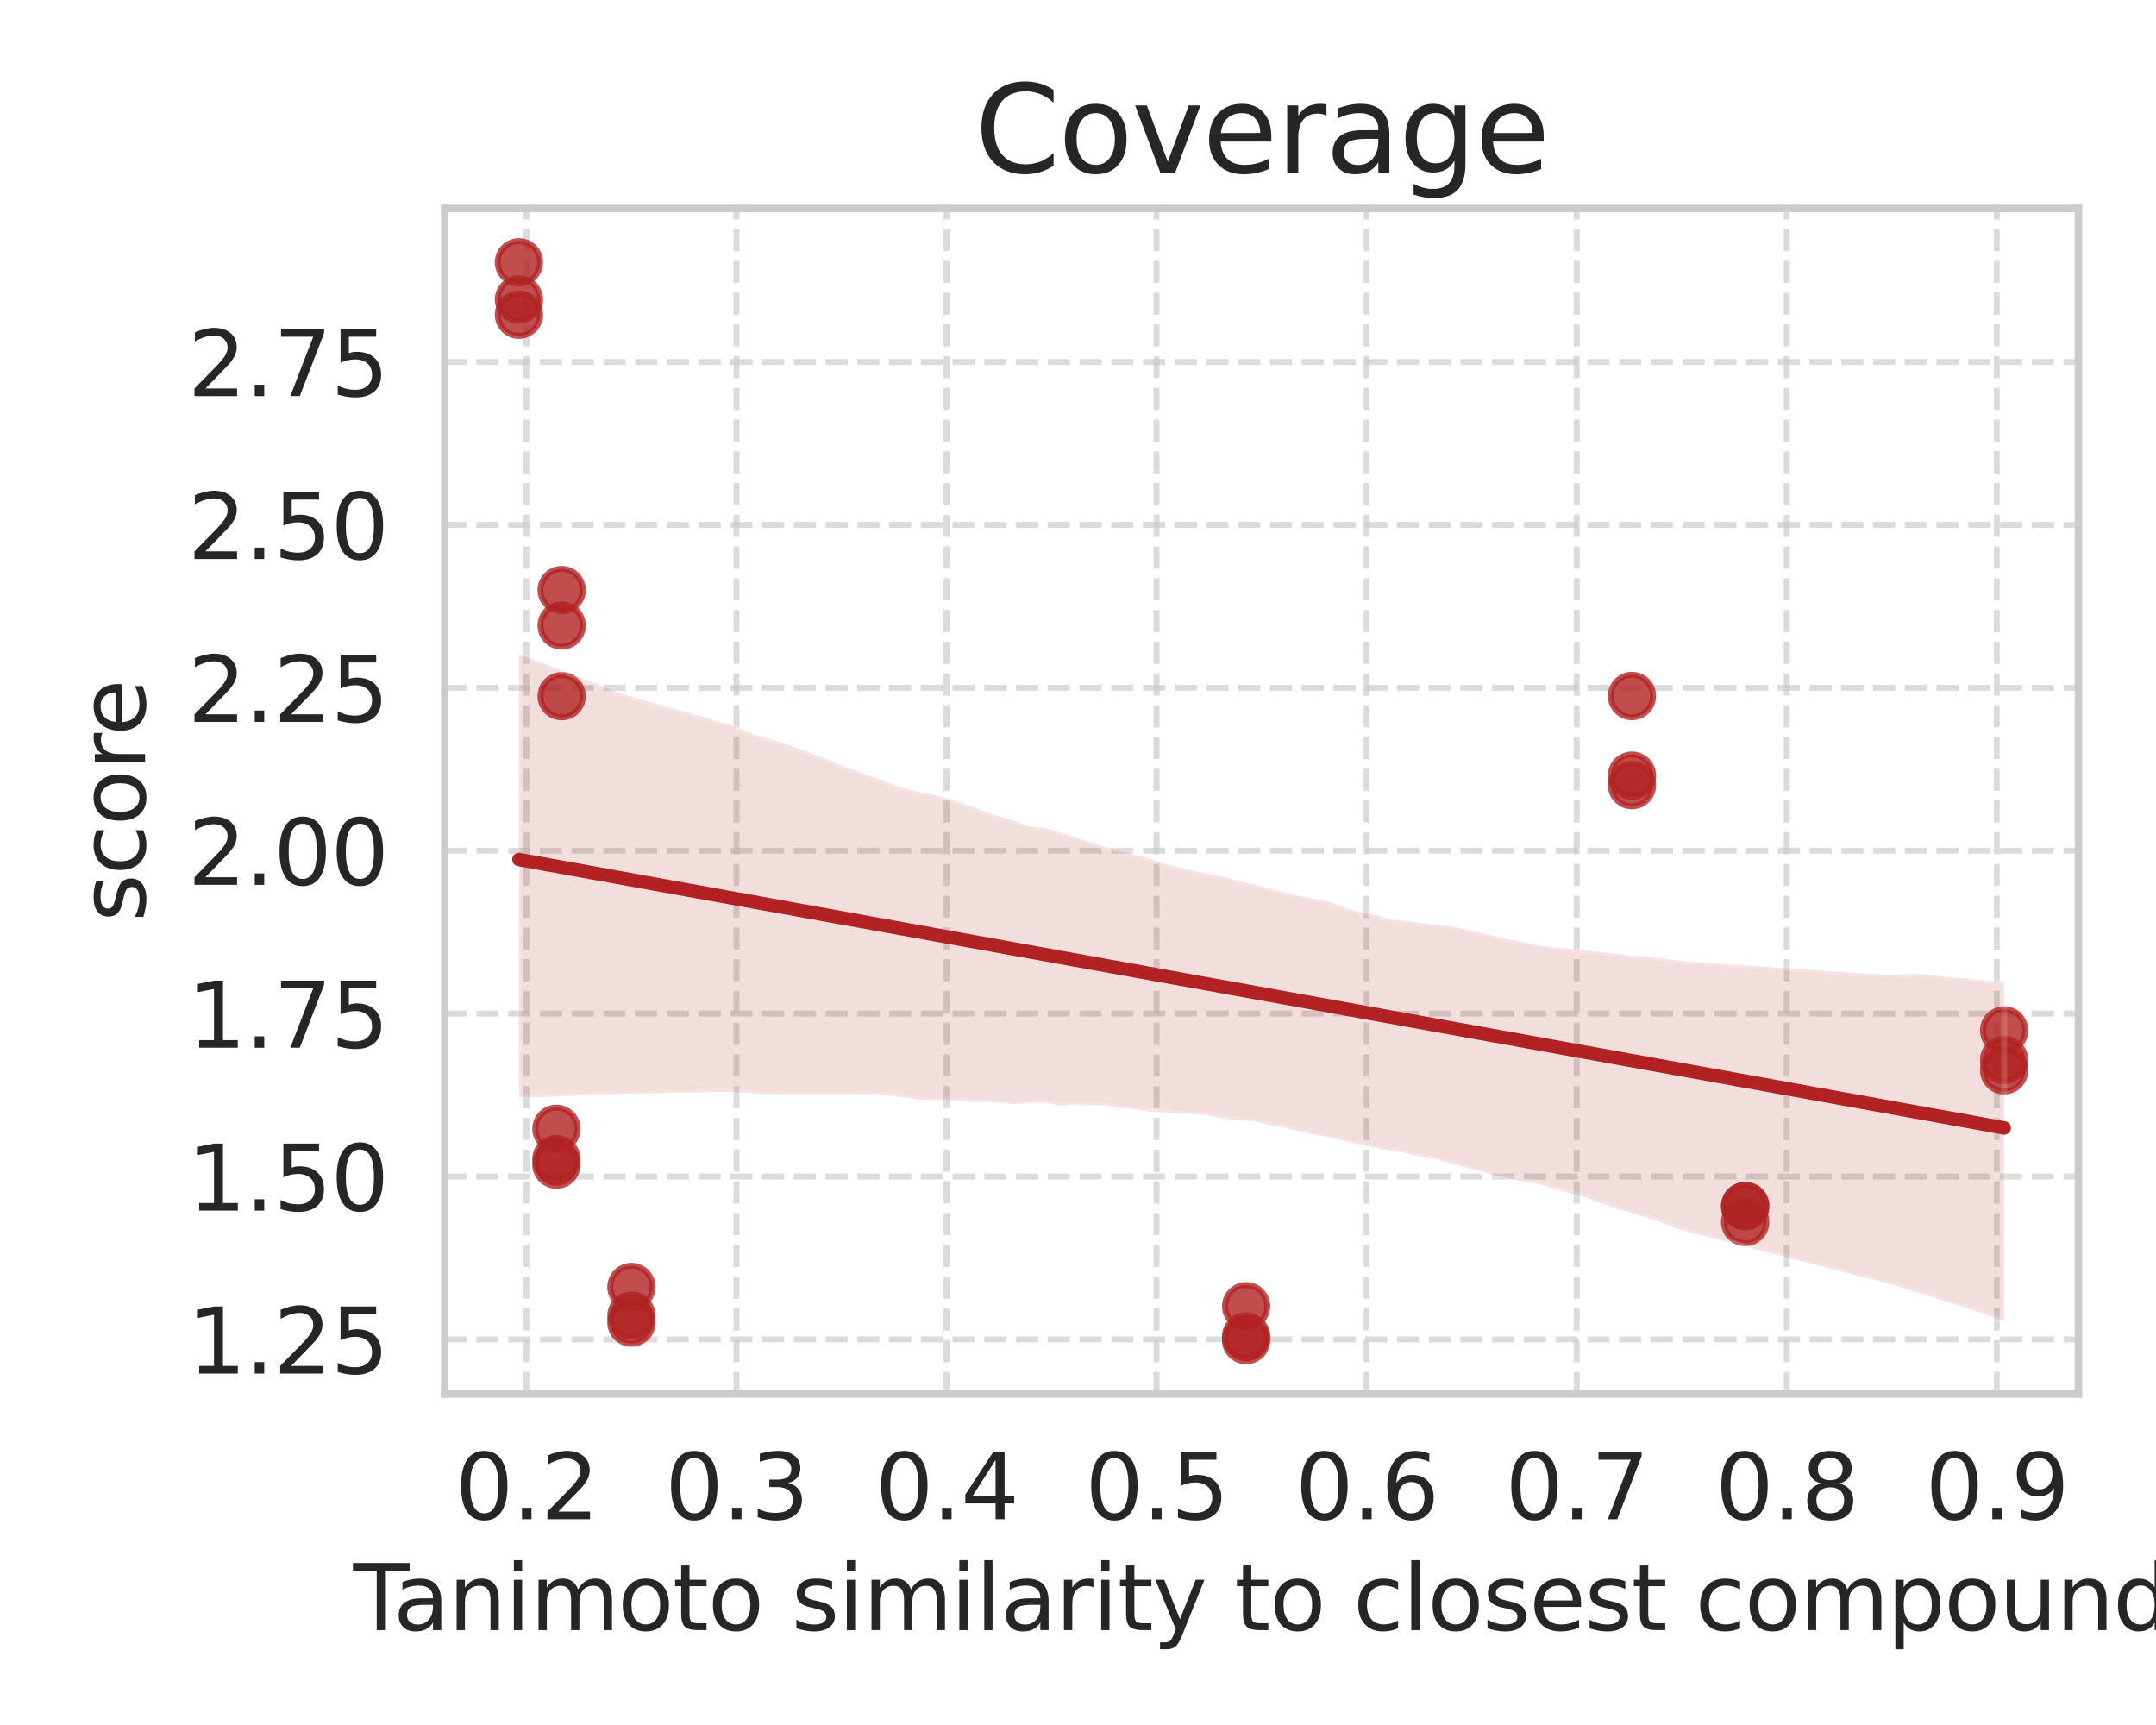 <?xml version="1.0" encoding="utf-8" standalone="no"?>
<!DOCTYPE svg PUBLIC "-//W3C//DTD SVG 1.1//EN"
  "http://www.w3.org/Graphics/SVG/1.1/DTD/svg11.dtd">
<svg xmlns:xlink="http://www.w3.org/1999/xlink" width="360pt" height="288pt" viewBox="0 0 360 288" xmlns="http://www.w3.org/2000/svg" version="1.1">
 <defs>
  <style type="text/css">*{stroke-linejoin: round; stroke-linecap: butt}</style>
 </defs>
 <g id="figure_1">
  <g id="patch_1">
   <path d="M 0 288 
L 360 288 
L 360 0 
L 0 0 
z
" style="fill: #ffffff"/>
  </g>
  <g id="axes_1">
   <g id="patch_2">
    <path d="M 74.25 232.74 
L 347.04 232.74 
L 347.04 34.8 
L 74.25 34.8 
z
" style="fill: #ffffff"/>
   </g>
   <g id="matplotlib.axis_1">
    <g id="xtick_1">
     <g id="line2d_1">
      <path d="M 87.902 232.74 
L 87.902 34.8 
" clip-path="url(#p0512ffdca5)" style="fill: none; stroke-dasharray: 3.7,1.6; stroke-dashoffset: 0; stroke: #cccccc; stroke-opacity: 0.7"/>
     </g>
     <g id="text_1">
      <!-- 0.2 -->
      <g style="fill: #262626" transform="translate(75.975 253.638) scale(0.15 -0.15)">
       <defs>
        <path id="DejaVuSans-30" d="M 2034 4250 
Q 1547 4250 1301 3770 
Q 1056 3291 1056 2328 
Q 1056 1369 1301 889 
Q 1547 409 2034 409 
Q 2525 409 2770 889 
Q 3016 1369 3016 2328 
Q 3016 3291 2770 3770 
Q 2525 4250 2034 4250 
z
M 2034 4750 
Q 2819 4750 3233 4129 
Q 3647 3509 3647 2328 
Q 3647 1150 3233 529 
Q 2819 -91 2034 -91 
Q 1250 -91 836 529 
Q 422 1150 422 2328 
Q 422 3509 836 4129 
Q 1250 4750 2034 4750 
z
" transform="scale(0.016)"/>
        <path id="DejaVuSans-2e" d="M 684 794 
L 1344 794 
L 1344 0 
L 684 0 
L 684 794 
z
" transform="scale(0.016)"/>
        <path id="DejaVuSans-32" d="M 1228 531 
L 3431 531 
L 3431 0 
L 469 0 
L 469 531 
Q 828 903 1448 1529 
Q 2069 2156 2228 2338 
Q 2531 2678 2651 2914 
Q 2772 3150 2772 3378 
Q 2772 3750 2511 3984 
Q 2250 4219 1831 4219 
Q 1534 4219 1204 4116 
Q 875 4013 500 3803 
L 500 4441 
Q 881 4594 1212 4672 
Q 1544 4750 1819 4750 
Q 2544 4750 2975 4387 
Q 3406 4025 3406 3419 
Q 3406 3131 3298 2873 
Q 3191 2616 2906 2266 
Q 2828 2175 2409 1742 
Q 1991 1309 1228 531 
z
" transform="scale(0.016)"/>
       </defs>
       <use xlink:href="#DejaVuSans-30"/>
       <use xlink:href="#DejaVuSans-2e" x="63.623"/>
       <use xlink:href="#DejaVuSans-32" x="95.41"/>
      </g>
     </g>
    </g>
    <g id="xtick_2">
     <g id="line2d_2">
      <path d="M 122.975 232.74 
L 122.975 34.8 
" clip-path="url(#p0512ffdca5)" style="fill: none; stroke-dasharray: 3.7,1.6; stroke-dashoffset: 0; stroke: #cccccc; stroke-opacity: 0.7"/>
     </g>
     <g id="text_2">
      <!-- 0.3 -->
      <g style="fill: #262626" transform="translate(111.047 253.638) scale(0.15 -0.15)">
       <defs>
        <path id="DejaVuSans-33" d="M 2597 2516 
Q 3050 2419 3304 2112 
Q 3559 1806 3559 1356 
Q 3559 666 3084 287 
Q 2609 -91 1734 -91 
Q 1441 -91 1130 -33 
Q 819 25 488 141 
L 488 750 
Q 750 597 1062 519 
Q 1375 441 1716 441 
Q 2309 441 2620 675 
Q 2931 909 2931 1356 
Q 2931 1769 2642 2001 
Q 2353 2234 1838 2234 
L 1294 2234 
L 1294 2753 
L 1863 2753 
Q 2328 2753 2575 2939 
Q 2822 3125 2822 3475 
Q 2822 3834 2567 4026 
Q 2313 4219 1838 4219 
Q 1578 4219 1281 4162 
Q 984 4106 628 3988 
L 628 4550 
Q 988 4650 1302 4700 
Q 1616 4750 1894 4750 
Q 2613 4750 3031 4423 
Q 3450 4097 3450 3541 
Q 3450 3153 3228 2886 
Q 3006 2619 2597 2516 
z
" transform="scale(0.016)"/>
       </defs>
       <use xlink:href="#DejaVuSans-30"/>
       <use xlink:href="#DejaVuSans-2e" x="63.623"/>
       <use xlink:href="#DejaVuSans-33" x="95.41"/>
      </g>
     </g>
    </g>
    <g id="xtick_3">
     <g id="line2d_3">
      <path d="M 158.047 232.74 
L 158.047 34.8 
" clip-path="url(#p0512ffdca5)" style="fill: none; stroke-dasharray: 3.7,1.6; stroke-dashoffset: 0; stroke: #cccccc; stroke-opacity: 0.7"/>
     </g>
     <g id="text_3">
      <!-- 0.4 -->
      <g style="fill: #262626" transform="translate(146.12 253.638) scale(0.15 -0.15)">
       <defs>
        <path id="DejaVuSans-34" d="M 2419 4116 
L 825 1625 
L 2419 1625 
L 2419 4116 
z
M 2253 4666 
L 3047 4666 
L 3047 1625 
L 3713 1625 
L 3713 1100 
L 3047 1100 
L 3047 0 
L 2419 0 
L 2419 1100 
L 313 1100 
L 313 1709 
L 2253 4666 
z
" transform="scale(0.016)"/>
       </defs>
       <use xlink:href="#DejaVuSans-30"/>
       <use xlink:href="#DejaVuSans-2e" x="63.623"/>
       <use xlink:href="#DejaVuSans-34" x="95.41"/>
      </g>
     </g>
    </g>
    <g id="xtick_4">
     <g id="line2d_4">
      <path d="M 193.12 232.74 
L 193.12 34.8 
" clip-path="url(#p0512ffdca5)" style="fill: none; stroke-dasharray: 3.7,1.6; stroke-dashoffset: 0; stroke: #cccccc; stroke-opacity: 0.7"/>
     </g>
     <g id="text_4">
      <!-- 0.5 -->
      <g style="fill: #262626" transform="translate(181.192 253.638) scale(0.15 -0.15)">
       <defs>
        <path id="DejaVuSans-35" d="M 691 4666 
L 3169 4666 
L 3169 4134 
L 1269 4134 
L 1269 2991 
Q 1406 3038 1543 3061 
Q 1681 3084 1819 3084 
Q 2600 3084 3056 2656 
Q 3513 2228 3513 1497 
Q 3513 744 3044 326 
Q 2575 -91 1722 -91 
Q 1428 -91 1123 -41 
Q 819 9 494 109 
L 494 744 
Q 775 591 1075 516 
Q 1375 441 1709 441 
Q 2250 441 2565 725 
Q 2881 1009 2881 1497 
Q 2881 1984 2565 2268 
Q 2250 2553 1709 2553 
Q 1456 2553 1204 2497 
Q 953 2441 691 2322 
L 691 4666 
z
" transform="scale(0.016)"/>
       </defs>
       <use xlink:href="#DejaVuSans-30"/>
       <use xlink:href="#DejaVuSans-2e" x="63.623"/>
       <use xlink:href="#DejaVuSans-35" x="95.41"/>
      </g>
     </g>
    </g>
    <g id="xtick_5">
     <g id="line2d_5">
      <path d="M 228.192 232.74 
L 228.192 34.8 
" clip-path="url(#p0512ffdca5)" style="fill: none; stroke-dasharray: 3.7,1.6; stroke-dashoffset: 0; stroke: #cccccc; stroke-opacity: 0.7"/>
     </g>
     <g id="text_5">
      <!-- 0.6 -->
      <g style="fill: #262626" transform="translate(216.265 253.638) scale(0.15 -0.15)">
       <defs>
        <path id="DejaVuSans-36" d="M 2113 2584 
Q 1688 2584 1439 2293 
Q 1191 2003 1191 1497 
Q 1191 994 1439 701 
Q 1688 409 2113 409 
Q 2538 409 2786 701 
Q 3034 994 3034 1497 
Q 3034 2003 2786 2293 
Q 2538 2584 2113 2584 
z
M 3366 4563 
L 3366 3988 
Q 3128 4100 2886 4159 
Q 2644 4219 2406 4219 
Q 1781 4219 1451 3797 
Q 1122 3375 1075 2522 
Q 1259 2794 1537 2939 
Q 1816 3084 2150 3084 
Q 2853 3084 3261 2657 
Q 3669 2231 3669 1497 
Q 3669 778 3244 343 
Q 2819 -91 2113 -91 
Q 1303 -91 875 529 
Q 447 1150 447 2328 
Q 447 3434 972 4092 
Q 1497 4750 2381 4750 
Q 2619 4750 2861 4703 
Q 3103 4656 3366 4563 
z
" transform="scale(0.016)"/>
       </defs>
       <use xlink:href="#DejaVuSans-30"/>
       <use xlink:href="#DejaVuSans-2e" x="63.623"/>
       <use xlink:href="#DejaVuSans-36" x="95.41"/>
      </g>
     </g>
    </g>
    <g id="xtick_6">
     <g id="line2d_6">
      <path d="M 263.265 232.74 
L 263.265 34.8 
" clip-path="url(#p0512ffdca5)" style="fill: none; stroke-dasharray: 3.7,1.6; stroke-dashoffset: 0; stroke: #cccccc; stroke-opacity: 0.7"/>
     </g>
     <g id="text_6">
      <!-- 0.7 -->
      <g style="fill: #262626" transform="translate(251.337 253.638) scale(0.15 -0.15)">
       <defs>
        <path id="DejaVuSans-37" d="M 525 4666 
L 3525 4666 
L 3525 4397 
L 1831 0 
L 1172 0 
L 2766 4134 
L 525 4134 
L 525 4666 
z
" transform="scale(0.016)"/>
       </defs>
       <use xlink:href="#DejaVuSans-30"/>
       <use xlink:href="#DejaVuSans-2e" x="63.623"/>
       <use xlink:href="#DejaVuSans-37" x="95.41"/>
      </g>
     </g>
    </g>
    <g id="xtick_7">
     <g id="line2d_7">
      <path d="M 298.337 232.74 
L 298.337 34.8 
" clip-path="url(#p0512ffdca5)" style="fill: none; stroke-dasharray: 3.7,1.6; stroke-dashoffset: 0; stroke: #cccccc; stroke-opacity: 0.7"/>
     </g>
     <g id="text_7">
      <!-- 0.8 -->
      <g style="fill: #262626" transform="translate(286.41 253.638) scale(0.15 -0.15)">
       <defs>
        <path id="DejaVuSans-38" d="M 2034 2216 
Q 1584 2216 1326 1975 
Q 1069 1734 1069 1313 
Q 1069 891 1326 650 
Q 1584 409 2034 409 
Q 2484 409 2743 651 
Q 3003 894 3003 1313 
Q 3003 1734 2745 1975 
Q 2488 2216 2034 2216 
z
M 1403 2484 
Q 997 2584 770 2862 
Q 544 3141 544 3541 
Q 544 4100 942 4425 
Q 1341 4750 2034 4750 
Q 2731 4750 3128 4425 
Q 3525 4100 3525 3541 
Q 3525 3141 3298 2862 
Q 3072 2584 2669 2484 
Q 3125 2378 3379 2068 
Q 3634 1759 3634 1313 
Q 3634 634 3220 271 
Q 2806 -91 2034 -91 
Q 1263 -91 848 271 
Q 434 634 434 1313 
Q 434 1759 690 2068 
Q 947 2378 1403 2484 
z
M 1172 3481 
Q 1172 3119 1398 2916 
Q 1625 2713 2034 2713 
Q 2441 2713 2670 2916 
Q 2900 3119 2900 3481 
Q 2900 3844 2670 4047 
Q 2441 4250 2034 4250 
Q 1625 4250 1398 4047 
Q 1172 3844 1172 3481 
z
" transform="scale(0.016)"/>
       </defs>
       <use xlink:href="#DejaVuSans-30"/>
       <use xlink:href="#DejaVuSans-2e" x="63.623"/>
       <use xlink:href="#DejaVuSans-38" x="95.41"/>
      </g>
     </g>
    </g>
    <g id="xtick_8">
     <g id="line2d_8">
      <path d="M 333.41 232.74 
L 333.41 34.8 
" clip-path="url(#p0512ffdca5)" style="fill: none; stroke-dasharray: 3.7,1.6; stroke-dashoffset: 0; stroke: #cccccc; stroke-opacity: 0.7"/>
     </g>
     <g id="text_8">
      <!-- 0.9 -->
      <g style="fill: #262626" transform="translate(321.482 253.638) scale(0.15 -0.15)">
       <defs>
        <path id="DejaVuSans-39" d="M 703 97 
L 703 672 
Q 941 559 1184 500 
Q 1428 441 1663 441 
Q 2288 441 2617 861 
Q 2947 1281 2994 2138 
Q 2813 1869 2534 1725 
Q 2256 1581 1919 1581 
Q 1219 1581 811 2004 
Q 403 2428 403 3163 
Q 403 3881 828 4315 
Q 1253 4750 1959 4750 
Q 2769 4750 3195 4129 
Q 3622 3509 3622 2328 
Q 3622 1225 3098 567 
Q 2575 -91 1691 -91 
Q 1453 -91 1209 -44 
Q 966 3 703 97 
z
M 1959 2075 
Q 2384 2075 2632 2365 
Q 2881 2656 2881 3163 
Q 2881 3666 2632 3958 
Q 2384 4250 1959 4250 
Q 1534 4250 1286 3958 
Q 1038 3666 1038 3163 
Q 1038 2656 1286 2365 
Q 1534 2075 1959 2075 
z
" transform="scale(0.016)"/>
       </defs>
       <use xlink:href="#DejaVuSans-30"/>
       <use xlink:href="#DejaVuSans-2e" x="63.623"/>
       <use xlink:href="#DejaVuSans-39" x="95.41"/>
      </g>
     </g>
    </g>
    <g id="text_9">
     <!-- Tanimoto similarity to closest compound -->
     <g style="fill: #262626" transform="translate(58.974 272.155) scale(0.15 -0.15)">
      <defs>
       <path id="DejaVuSans-54" d="M -19 4666 
L 3928 4666 
L 3928 4134 
L 2272 4134 
L 2272 0 
L 1638 0 
L 1638 4134 
L -19 4134 
L -19 4666 
z
" transform="scale(0.016)"/>
       <path id="DejaVuSans-61" d="M 2194 1759 
Q 1497 1759 1228 1600 
Q 959 1441 959 1056 
Q 959 750 1161 570 
Q 1363 391 1709 391 
Q 2188 391 2477 730 
Q 2766 1069 2766 1631 
L 2766 1759 
L 2194 1759 
z
M 3341 1997 
L 3341 0 
L 2766 0 
L 2766 531 
Q 2569 213 2275 61 
Q 1981 -91 1556 -91 
Q 1019 -91 701 211 
Q 384 513 384 1019 
Q 384 1609 779 1909 
Q 1175 2209 1959 2209 
L 2766 2209 
L 2766 2266 
Q 2766 2663 2505 2880 
Q 2244 3097 1772 3097 
Q 1472 3097 1187 3025 
Q 903 2953 641 2809 
L 641 3341 
Q 956 3463 1253 3523 
Q 1550 3584 1831 3584 
Q 2591 3584 2966 3190 
Q 3341 2797 3341 1997 
z
" transform="scale(0.016)"/>
       <path id="DejaVuSans-6e" d="M 3513 2113 
L 3513 0 
L 2938 0 
L 2938 2094 
Q 2938 2591 2744 2837 
Q 2550 3084 2163 3084 
Q 1697 3084 1428 2787 
Q 1159 2491 1159 1978 
L 1159 0 
L 581 0 
L 581 3500 
L 1159 3500 
L 1159 2956 
Q 1366 3272 1645 3428 
Q 1925 3584 2291 3584 
Q 2894 3584 3203 3211 
Q 3513 2838 3513 2113 
z
" transform="scale(0.016)"/>
       <path id="DejaVuSans-69" d="M 603 3500 
L 1178 3500 
L 1178 0 
L 603 0 
L 603 3500 
z
M 603 4863 
L 1178 4863 
L 1178 4134 
L 603 4134 
L 603 4863 
z
" transform="scale(0.016)"/>
       <path id="DejaVuSans-6d" d="M 3328 2828 
Q 3544 3216 3844 3400 
Q 4144 3584 4550 3584 
Q 5097 3584 5394 3201 
Q 5691 2819 5691 2113 
L 5691 0 
L 5113 0 
L 5113 2094 
Q 5113 2597 4934 2840 
Q 4756 3084 4391 3084 
Q 3944 3084 3684 2787 
Q 3425 2491 3425 1978 
L 3425 0 
L 2847 0 
L 2847 2094 
Q 2847 2600 2669 2842 
Q 2491 3084 2119 3084 
Q 1678 3084 1418 2786 
Q 1159 2488 1159 1978 
L 1159 0 
L 581 0 
L 581 3500 
L 1159 3500 
L 1159 2956 
Q 1356 3278 1631 3431 
Q 1906 3584 2284 3584 
Q 2666 3584 2933 3390 
Q 3200 3197 3328 2828 
z
" transform="scale(0.016)"/>
       <path id="DejaVuSans-6f" d="M 1959 3097 
Q 1497 3097 1228 2736 
Q 959 2375 959 1747 
Q 959 1119 1226 758 
Q 1494 397 1959 397 
Q 2419 397 2687 759 
Q 2956 1122 2956 1747 
Q 2956 2369 2687 2733 
Q 2419 3097 1959 3097 
z
M 1959 3584 
Q 2709 3584 3137 3096 
Q 3566 2609 3566 1747 
Q 3566 888 3137 398 
Q 2709 -91 1959 -91 
Q 1206 -91 779 398 
Q 353 888 353 1747 
Q 353 2609 779 3096 
Q 1206 3584 1959 3584 
z
" transform="scale(0.016)"/>
       <path id="DejaVuSans-74" d="M 1172 4494 
L 1172 3500 
L 2356 3500 
L 2356 3053 
L 1172 3053 
L 1172 1153 
Q 1172 725 1289 603 
Q 1406 481 1766 481 
L 2356 481 
L 2356 0 
L 1766 0 
Q 1100 0 847 248 
Q 594 497 594 1153 
L 594 3053 
L 172 3053 
L 172 3500 
L 594 3500 
L 594 4494 
L 1172 4494 
z
" transform="scale(0.016)"/>
       <path id="DejaVuSans-20" transform="scale(0.016)"/>
       <path id="DejaVuSans-73" d="M 2834 3397 
L 2834 2853 
Q 2591 2978 2328 3040 
Q 2066 3103 1784 3103 
Q 1356 3103 1142 2972 
Q 928 2841 928 2578 
Q 928 2378 1081 2264 
Q 1234 2150 1697 2047 
L 1894 2003 
Q 2506 1872 2764 1633 
Q 3022 1394 3022 966 
Q 3022 478 2636 193 
Q 2250 -91 1575 -91 
Q 1294 -91 989 -36 
Q 684 19 347 128 
L 347 722 
Q 666 556 975 473 
Q 1284 391 1588 391 
Q 1994 391 2212 530 
Q 2431 669 2431 922 
Q 2431 1156 2273 1281 
Q 2116 1406 1581 1522 
L 1381 1569 
Q 847 1681 609 1914 
Q 372 2147 372 2553 
Q 372 3047 722 3315 
Q 1072 3584 1716 3584 
Q 2034 3584 2315 3537 
Q 2597 3491 2834 3397 
z
" transform="scale(0.016)"/>
       <path id="DejaVuSans-6c" d="M 603 4863 
L 1178 4863 
L 1178 0 
L 603 0 
L 603 4863 
z
" transform="scale(0.016)"/>
       <path id="DejaVuSans-72" d="M 2631 2963 
Q 2534 3019 2420 3045 
Q 2306 3072 2169 3072 
Q 1681 3072 1420 2755 
Q 1159 2438 1159 1844 
L 1159 0 
L 581 0 
L 581 3500 
L 1159 3500 
L 1159 2956 
Q 1341 3275 1631 3429 
Q 1922 3584 2338 3584 
Q 2397 3584 2469 3576 
Q 2541 3569 2628 3553 
L 2631 2963 
z
" transform="scale(0.016)"/>
       <path id="DejaVuSans-79" d="M 2059 -325 
Q 1816 -950 1584 -1140 
Q 1353 -1331 966 -1331 
L 506 -1331 
L 506 -850 
L 844 -850 
Q 1081 -850 1212 -737 
Q 1344 -625 1503 -206 
L 1606 56 
L 191 3500 
L 800 3500 
L 1894 763 
L 2988 3500 
L 3597 3500 
L 2059 -325 
z
" transform="scale(0.016)"/>
       <path id="DejaVuSans-63" d="M 3122 3366 
L 3122 2828 
Q 2878 2963 2633 3030 
Q 2388 3097 2138 3097 
Q 1578 3097 1268 2742 
Q 959 2388 959 1747 
Q 959 1106 1268 751 
Q 1578 397 2138 397 
Q 2388 397 2633 464 
Q 2878 531 3122 666 
L 3122 134 
Q 2881 22 2623 -34 
Q 2366 -91 2075 -91 
Q 1284 -91 818 406 
Q 353 903 353 1747 
Q 353 2603 823 3093 
Q 1294 3584 2113 3584 
Q 2378 3584 2631 3529 
Q 2884 3475 3122 3366 
z
" transform="scale(0.016)"/>
       <path id="DejaVuSans-65" d="M 3597 1894 
L 3597 1613 
L 953 1613 
Q 991 1019 1311 708 
Q 1631 397 2203 397 
Q 2534 397 2845 478 
Q 3156 559 3463 722 
L 3463 178 
Q 3153 47 2828 -22 
Q 2503 -91 2169 -91 
Q 1331 -91 842 396 
Q 353 884 353 1716 
Q 353 2575 817 3079 
Q 1281 3584 2069 3584 
Q 2775 3584 3186 3129 
Q 3597 2675 3597 1894 
z
M 3022 2063 
Q 3016 2534 2758 2815 
Q 2500 3097 2075 3097 
Q 1594 3097 1305 2825 
Q 1016 2553 972 2059 
L 3022 2063 
z
" transform="scale(0.016)"/>
       <path id="DejaVuSans-70" d="M 1159 525 
L 1159 -1331 
L 581 -1331 
L 581 3500 
L 1159 3500 
L 1159 2969 
Q 1341 3281 1617 3432 
Q 1894 3584 2278 3584 
Q 2916 3584 3314 3078 
Q 3713 2572 3713 1747 
Q 3713 922 3314 415 
Q 2916 -91 2278 -91 
Q 1894 -91 1617 61 
Q 1341 213 1159 525 
z
M 3116 1747 
Q 3116 2381 2855 2742 
Q 2594 3103 2138 3103 
Q 1681 3103 1420 2742 
Q 1159 2381 1159 1747 
Q 1159 1113 1420 752 
Q 1681 391 2138 391 
Q 2594 391 2855 752 
Q 3116 1113 3116 1747 
z
" transform="scale(0.016)"/>
       <path id="DejaVuSans-75" d="M 544 1381 
L 544 3500 
L 1119 3500 
L 1119 1403 
Q 1119 906 1312 657 
Q 1506 409 1894 409 
Q 2359 409 2629 706 
Q 2900 1003 2900 1516 
L 2900 3500 
L 3475 3500 
L 3475 0 
L 2900 0 
L 2900 538 
Q 2691 219 2414 64 
Q 2138 -91 1772 -91 
Q 1169 -91 856 284 
Q 544 659 544 1381 
z
M 1991 3584 
L 1991 3584 
z
" transform="scale(0.016)"/>
       <path id="DejaVuSans-64" d="M 2906 2969 
L 2906 4863 
L 3481 4863 
L 3481 0 
L 2906 0 
L 2906 525 
Q 2725 213 2448 61 
Q 2172 -91 1784 -91 
Q 1150 -91 751 415 
Q 353 922 353 1747 
Q 353 2572 751 3078 
Q 1150 3584 1784 3584 
Q 2172 3584 2448 3432 
Q 2725 3281 2906 2969 
z
M 947 1747 
Q 947 1113 1208 752 
Q 1469 391 1925 391 
Q 2381 391 2643 752 
Q 2906 1113 2906 1747 
Q 2906 2381 2643 2742 
Q 2381 3103 1925 3103 
Q 1469 3103 1208 2742 
Q 947 2381 947 1747 
z
" transform="scale(0.016)"/>
      </defs>
      <use xlink:href="#DejaVuSans-54"/>
      <use xlink:href="#DejaVuSans-61" x="44.584"/>
      <use xlink:href="#DejaVuSans-6e" x="105.863"/>
      <use xlink:href="#DejaVuSans-69" x="169.242"/>
      <use xlink:href="#DejaVuSans-6d" x="197.025"/>
      <use xlink:href="#DejaVuSans-6f" x="294.438"/>
      <use xlink:href="#DejaVuSans-74" x="355.619"/>
      <use xlink:href="#DejaVuSans-6f" x="394.828"/>
      <use xlink:href="#DejaVuSans-20" x="456.01"/>
      <use xlink:href="#DejaVuSans-73" x="487.797"/>
      <use xlink:href="#DejaVuSans-69" x="539.896"/>
      <use xlink:href="#DejaVuSans-6d" x="567.68"/>
      <use xlink:href="#DejaVuSans-69" x="665.092"/>
      <use xlink:href="#DejaVuSans-6c" x="692.875"/>
      <use xlink:href="#DejaVuSans-61" x="720.658"/>
      <use xlink:href="#DejaVuSans-72" x="781.938"/>
      <use xlink:href="#DejaVuSans-69" x="823.051"/>
      <use xlink:href="#DejaVuSans-74" x="850.834"/>
      <use xlink:href="#DejaVuSans-79" x="890.043"/>
      <use xlink:href="#DejaVuSans-20" x="949.223"/>
      <use xlink:href="#DejaVuSans-74" x="981.01"/>
      <use xlink:href="#DejaVuSans-6f" x="1020.219"/>
      <use xlink:href="#DejaVuSans-20" x="1081.4"/>
      <use xlink:href="#DejaVuSans-63" x="1113.188"/>
      <use xlink:href="#DejaVuSans-6c" x="1168.168"/>
      <use xlink:href="#DejaVuSans-6f" x="1195.951"/>
      <use xlink:href="#DejaVuSans-73" x="1257.133"/>
      <use xlink:href="#DejaVuSans-65" x="1309.232"/>
      <use xlink:href="#DejaVuSans-73" x="1370.756"/>
      <use xlink:href="#DejaVuSans-74" x="1422.855"/>
      <use xlink:href="#DejaVuSans-20" x="1462.064"/>
      <use xlink:href="#DejaVuSans-63" x="1493.852"/>
      <use xlink:href="#DejaVuSans-6f" x="1548.832"/>
      <use xlink:href="#DejaVuSans-6d" x="1610.014"/>
      <use xlink:href="#DejaVuSans-70" x="1707.426"/>
      <use xlink:href="#DejaVuSans-6f" x="1770.902"/>
      <use xlink:href="#DejaVuSans-75" x="1832.084"/>
      <use xlink:href="#DejaVuSans-6e" x="1895.463"/>
      <use xlink:href="#DejaVuSans-64" x="1958.842"/>
     </g>
    </g>
   </g>
   <g id="matplotlib.axis_2">
    <g id="ytick_1">
     <g id="line2d_9">
      <path d="M 74.25 223.622 
L 347.04 223.622 
" clip-path="url(#p0512ffdca5)" style="fill: none; stroke-dasharray: 3.7,1.6; stroke-dashoffset: 0; stroke: #cccccc; stroke-opacity: 0.7"/>
     </g>
     <g id="text_10">
      <!-- 1.25 -->
      <g style="fill: #262626" transform="translate(31.352 229.321) scale(0.15 -0.15)">
       <defs>
        <path id="DejaVuSans-31" d="M 794 531 
L 1825 531 
L 1825 4091 
L 703 3866 
L 703 4441 
L 1819 4666 
L 2450 4666 
L 2450 531 
L 3481 531 
L 3481 0 
L 794 0 
L 794 531 
z
" transform="scale(0.016)"/>
       </defs>
       <use xlink:href="#DejaVuSans-31"/>
       <use xlink:href="#DejaVuSans-2e" x="63.623"/>
       <use xlink:href="#DejaVuSans-32" x="95.41"/>
       <use xlink:href="#DejaVuSans-35" x="159.033"/>
      </g>
     </g>
    </g>
    <g id="ytick_2">
     <g id="line2d_10">
      <path d="M 74.25 196.424 
L 347.04 196.424 
" clip-path="url(#p0512ffdca5)" style="fill: none; stroke-dasharray: 3.7,1.6; stroke-dashoffset: 0; stroke: #cccccc; stroke-opacity: 0.7"/>
     </g>
     <g id="text_11">
      <!-- 1.50 -->
      <g style="fill: #262626" transform="translate(31.352 202.123) scale(0.15 -0.15)">
       <use xlink:href="#DejaVuSans-31"/>
       <use xlink:href="#DejaVuSans-2e" x="63.623"/>
       <use xlink:href="#DejaVuSans-35" x="95.41"/>
       <use xlink:href="#DejaVuSans-30" x="159.033"/>
      </g>
     </g>
    </g>
    <g id="ytick_3">
     <g id="line2d_11">
      <path d="M 74.25 169.227 
L 347.04 169.227 
" clip-path="url(#p0512ffdca5)" style="fill: none; stroke-dasharray: 3.7,1.6; stroke-dashoffset: 0; stroke: #cccccc; stroke-opacity: 0.7"/>
     </g>
     <g id="text_12">
      <!-- 1.75 -->
      <g style="fill: #262626" transform="translate(31.352 174.926) scale(0.15 -0.15)">
       <use xlink:href="#DejaVuSans-31"/>
       <use xlink:href="#DejaVuSans-2e" x="63.623"/>
       <use xlink:href="#DejaVuSans-37" x="95.41"/>
       <use xlink:href="#DejaVuSans-35" x="159.033"/>
      </g>
     </g>
    </g>
    <g id="ytick_4">
     <g id="line2d_12">
      <path d="M 74.25 142.029 
L 347.04 142.029 
" clip-path="url(#p0512ffdca5)" style="fill: none; stroke-dasharray: 3.7,1.6; stroke-dashoffset: 0; stroke: #cccccc; stroke-opacity: 0.7"/>
     </g>
     <g id="text_13">
      <!-- 2.00 -->
      <g style="fill: #262626" transform="translate(31.352 147.728) scale(0.15 -0.15)">
       <use xlink:href="#DejaVuSans-32"/>
       <use xlink:href="#DejaVuSans-2e" x="63.623"/>
       <use xlink:href="#DejaVuSans-30" x="95.41"/>
       <use xlink:href="#DejaVuSans-30" x="159.033"/>
      </g>
     </g>
    </g>
    <g id="ytick_5">
     <g id="line2d_13">
      <path d="M 74.25 114.832 
L 347.04 114.832 
" clip-path="url(#p0512ffdca5)" style="fill: none; stroke-dasharray: 3.7,1.6; stroke-dashoffset: 0; stroke: #cccccc; stroke-opacity: 0.7"/>
     </g>
     <g id="text_14">
      <!-- 2.25 -->
      <g style="fill: #262626" transform="translate(31.352 120.531) scale(0.15 -0.15)">
       <use xlink:href="#DejaVuSans-32"/>
       <use xlink:href="#DejaVuSans-2e" x="63.623"/>
       <use xlink:href="#DejaVuSans-32" x="95.41"/>
       <use xlink:href="#DejaVuSans-35" x="159.033"/>
      </g>
     </g>
    </g>
    <g id="ytick_6">
     <g id="line2d_14">
      <path d="M 74.25 87.635 
L 347.04 87.635 
" clip-path="url(#p0512ffdca5)" style="fill: none; stroke-dasharray: 3.7,1.6; stroke-dashoffset: 0; stroke: #cccccc; stroke-opacity: 0.7"/>
     </g>
     <g id="text_15">
      <!-- 2.50 -->
      <g style="fill: #262626" transform="translate(31.352 93.333) scale(0.15 -0.15)">
       <use xlink:href="#DejaVuSans-32"/>
       <use xlink:href="#DejaVuSans-2e" x="63.623"/>
       <use xlink:href="#DejaVuSans-35" x="95.41"/>
       <use xlink:href="#DejaVuSans-30" x="159.033"/>
      </g>
     </g>
    </g>
    <g id="ytick_7">
     <g id="line2d_15">
      <path d="M 74.25 60.437 
L 347.04 60.437 
" clip-path="url(#p0512ffdca5)" style="fill: none; stroke-dasharray: 3.7,1.6; stroke-dashoffset: 0; stroke: #cccccc; stroke-opacity: 0.7"/>
     </g>
     <g id="text_16">
      <!-- 2.75 -->
      <g style="fill: #262626" transform="translate(31.352 66.136) scale(0.15 -0.15)">
       <use xlink:href="#DejaVuSans-32"/>
       <use xlink:href="#DejaVuSans-2e" x="63.623"/>
       <use xlink:href="#DejaVuSans-37" x="95.41"/>
       <use xlink:href="#DejaVuSans-35" x="159.033"/>
      </g>
     </g>
    </g>
    <g id="text_17">
     <!-- score -->
     <g style="fill: #262626" transform="translate(24.232 153.919) rotate(-90) scale(0.15 -0.15)">
      <use xlink:href="#DejaVuSans-73"/>
      <use xlink:href="#DejaVuSans-63" x="52.1"/>
      <use xlink:href="#DejaVuSans-6f" x="107.08"/>
      <use xlink:href="#DejaVuSans-72" x="168.262"/>
      <use xlink:href="#DejaVuSans-65" x="207.125"/>
     </g>
    </g>
   </g>
   <g id="PathCollection_1">
    <defs>
     <path id="m0868121dd8" d="M 0 3.536 
C 0.938 3.536 1.837 3.163 2.5 2.5 
C 3.163 1.837 3.536 0.938 3.536 0 
C 3.536 -0.938 3.163 -1.837 2.5 -2.5 
C 1.837 -3.163 0.938 -3.536 0 -3.536 
C -0.938 -3.536 -1.837 -3.163 -2.5 -2.5 
C -3.163 -1.837 -3.536 -0.938 -3.536 0 
C -3.536 0.938 -3.163 1.837 -2.5 2.5 
C -1.837 3.163 -0.938 3.536 0 3.536 
z
" style="stroke: #b22222; stroke-opacity: 0.8"/>
    </defs>
    <g clip-path="url(#p0512ffdca5)">
     <use xlink:href="#m0868121dd8" x="272.494" y="129.498" style="fill: #b22222; fill-opacity: 0.8; stroke: #b22222; stroke-opacity: 0.8"/>
     <use xlink:href="#m0868121dd8" x="334.64" y="172.04" style="fill: #b22222; fill-opacity: 0.8; stroke: #b22222; stroke-opacity: 0.8"/>
     <use xlink:href="#m0868121dd8" x="208.073" y="218.082" style="fill: #b22222; fill-opacity: 0.8; stroke: #b22222; stroke-opacity: 0.8"/>
     <use xlink:href="#m0868121dd8" x="291.4" y="204.024" style="fill: #b22222; fill-opacity: 0.8; stroke: #b22222; stroke-opacity: 0.8"/>
     <use xlink:href="#m0868121dd8" x="86.65" y="50.002" style="fill: #b22222; fill-opacity: 0.8; stroke: #b22222; stroke-opacity: 0.8"/>
     <use xlink:href="#m0868121dd8" x="93.788" y="116.231" style="fill: #b22222; fill-opacity: 0.8; stroke: #b22222; stroke-opacity: 0.8"/>
     <use xlink:href="#m0868121dd8" x="92.912" y="193.516" style="fill: #b22222; fill-opacity: 0.8; stroke: #b22222; stroke-opacity: 0.8"/>
     <use xlink:href="#m0868121dd8" x="105.438" y="220.813" style="fill: #b22222; fill-opacity: 0.8; stroke: #b22222; stroke-opacity: 0.8"/>
     <use xlink:href="#m0868121dd8" x="272.494" y="116.203" style="fill: #b22222; fill-opacity: 0.8; stroke: #b22222; stroke-opacity: 0.8"/>
     <use xlink:href="#m0868121dd8" x="334.64" y="178.695" style="fill: #b22222; fill-opacity: 0.8; stroke: #b22222; stroke-opacity: 0.8"/>
     <use xlink:href="#m0868121dd8" x="208.073" y="223.743" style="fill: #b22222; fill-opacity: 0.8; stroke: #b22222; stroke-opacity: 0.8"/>
     <use xlink:href="#m0868121dd8" x="291.4" y="201.363" style="fill: #b22222; fill-opacity: 0.8; stroke: #b22222; stroke-opacity: 0.8"/>
     <use xlink:href="#m0868121dd8" x="86.65" y="52.543" style="fill: #b22222; fill-opacity: 0.8; stroke: #b22222; stroke-opacity: 0.8"/>
     <use xlink:href="#m0868121dd8" x="93.788" y="104.434" style="fill: #b22222; fill-opacity: 0.8; stroke: #b22222; stroke-opacity: 0.8"/>
     <use xlink:href="#m0868121dd8" x="92.912" y="194.439" style="fill: #b22222; fill-opacity: 0.8; stroke: #b22222; stroke-opacity: 0.8"/>
     <use xlink:href="#m0868121dd8" x="105.438" y="214.867" style="fill: #b22222; fill-opacity: 0.8; stroke: #b22222; stroke-opacity: 0.8"/>
     <use xlink:href="#m0868121dd8" x="272.494" y="131.086" style="fill: #b22222; fill-opacity: 0.8; stroke: #b22222; stroke-opacity: 0.8"/>
     <use xlink:href="#m0868121dd8" x="334.64" y="176.974" style="fill: #b22222; fill-opacity: 0.8; stroke: #b22222; stroke-opacity: 0.8"/>
     <use xlink:href="#m0868121dd8" x="208.073" y="223.136" style="fill: #b22222; fill-opacity: 0.8; stroke: #b22222; stroke-opacity: 0.8"/>
     <use xlink:href="#m0868121dd8" x="291.4" y="201.363" style="fill: #b22222; fill-opacity: 0.8; stroke: #b22222; stroke-opacity: 0.8"/>
     <use xlink:href="#m0868121dd8" x="86.65" y="43.797" style="fill: #b22222; fill-opacity: 0.8; stroke: #b22222; stroke-opacity: 0.8"/>
     <use xlink:href="#m0868121dd8" x="93.788" y="98.514" style="fill: #b22222; fill-opacity: 0.8; stroke: #b22222; stroke-opacity: 0.8"/>
     <use xlink:href="#m0868121dd8" x="92.912" y="188.462" style="fill: #b22222; fill-opacity: 0.8; stroke: #b22222; stroke-opacity: 0.8"/>
     <use xlink:href="#m0868121dd8" x="105.438" y="219.663" style="fill: #b22222; fill-opacity: 0.8; stroke: #b22222; stroke-opacity: 0.8"/>
    </g>
   </g>
   <g id="PolyCollection_1">
    <defs>
     <path id="m827b84766c" d="M 86.65 -178.652 
L 86.65 -104.864 
L 89.155 -104.791 
L 91.659 -104.903 
L 94.164 -105.015 
L 96.669 -105.132 
L 99.174 -105.251 
L 101.679 -105.323 
L 104.184 -105.377 
L 106.689 -105.428 
L 109.194 -105.477 
L 111.699 -105.525 
L 114.204 -105.574 
L 116.709 -105.624 
L 119.214 -105.676 
L 121.719 -105.682 
L 124.224 -105.6 
L 126.729 -105.366 
L 129.234 -105.324 
L 131.739 -105.318 
L 134.244 -105.312 
L 136.749 -105.306 
L 139.254 -105.3 
L 141.759 -105.337 
L 144.264 -105.376 
L 146.769 -105.337 
L 149.274 -104.991 
L 151.778 -104.65 
L 154.283 -104.314 
L 156.788 -104.387 
L 159.293 -104.299 
L 161.798 -104.044 
L 164.303 -104.048 
L 166.808 -103.871 
L 169.313 -103.688 
L 171.818 -103.829 
L 174.323 -103.958 
L 176.828 -103.428 
L 179.333 -103.612 
L 181.838 -103.524 
L 184.343 -103.479 
L 186.848 -103.055 
L 189.353 -102.828 
L 191.858 -102.42 
L 194.363 -102.275 
L 196.868 -102.03 
L 199.373 -102.014 
L 201.878 -101.811 
L 204.383 -101.22 
L 206.888 -100.955 
L 209.393 -100.821 
L 211.897 -100.141 
L 214.402 -99.755 
L 216.907 -99.166 
L 219.412 -98.53 
L 221.917 -98.182 
L 224.422 -97.555 
L 226.927 -96.929 
L 229.432 -96.42 
L 231.937 -95.971 
L 234.442 -95.539 
L 236.947 -94.97 
L 239.452 -94.488 
L 241.957 -93.875 
L 244.462 -93.139 
L 246.967 -92.505 
L 249.472 -91.773 
L 251.977 -91.27 
L 254.482 -90.681 
L 256.987 -90.333 
L 259.492 -89.512 
L 261.997 -88.81 
L 264.502 -88.196 
L 267.007 -87.198 
L 269.512 -86.287 
L 272.016 -85.656 
L 274.521 -84.819 
L 277.026 -84.061 
L 279.531 -83.029 
L 282.036 -82.317 
L 284.541 -81.667 
L 287.046 -81.017 
L 289.551 -80.367 
L 292.056 -79.717 
L 294.561 -79.067 
L 297.066 -78.421 
L 299.571 -77.775 
L 302.076 -77.129 
L 304.581 -76.483 
L 307.086 -75.837 
L 309.591 -75.121 
L 312.096 -74.528 
L 314.601 -73.868 
L 317.106 -73.166 
L 319.611 -72.374 
L 322.116 -71.583 
L 324.621 -70.791 
L 327.126 -69.999 
L 329.631 -69.208 
L 332.135 -68.311 
L 334.64 -67.346 
L 334.64 -123.985 
L 334.64 -123.985 
L 332.135 -124.24 
L 329.631 -124.493 
L 327.126 -124.74 
L 324.621 -124.922 
L 322.116 -125.251 
L 319.611 -125.391 
L 317.106 -125.311 
L 314.601 -125.274 
L 312.096 -125.43 
L 309.591 -125.579 
L 307.086 -125.744 
L 304.581 -125.925 
L 302.076 -126.193 
L 299.571 -126.257 
L 297.066 -126.42 
L 294.561 -126.594 
L 292.056 -126.764 
L 289.551 -126.931 
L 287.046 -127.09 
L 284.541 -127.266 
L 282.036 -127.413 
L 279.531 -127.714 
L 277.026 -128.046 
L 274.521 -128.339 
L 272.016 -128.477 
L 269.512 -128.774 
L 267.007 -129.093 
L 264.502 -129.337 
L 261.997 -129.613 
L 259.492 -129.771 
L 256.987 -130.145 
L 254.482 -130.636 
L 251.977 -131.141 
L 249.472 -131.737 
L 246.967 -132.29 
L 244.462 -132.901 
L 241.957 -133.397 
L 239.452 -133.638 
L 236.947 -133.933 
L 234.442 -134.287 
L 231.937 -134.515 
L 229.432 -135.344 
L 226.927 -135.719 
L 224.422 -136.507 
L 221.917 -137.416 
L 219.412 -137.965 
L 216.907 -138.419 
L 214.402 -138.967 
L 211.897 -139.671 
L 209.393 -140.33 
L 206.888 -140.881 
L 204.383 -141.596 
L 201.878 -142.085 
L 199.373 -142.628 
L 196.868 -143.171 
L 194.363 -143.803 
L 191.858 -144.668 
L 189.353 -145.314 
L 186.848 -146.047 
L 184.343 -146.629 
L 181.838 -147.459 
L 179.333 -148.29 
L 176.828 -149.119 
L 174.323 -149.778 
L 171.818 -150.058 
L 169.313 -150.971 
L 166.808 -151.745 
L 164.303 -152.547 
L 161.798 -153.47 
L 159.293 -154.38 
L 156.788 -155.081 
L 154.283 -155.612 
L 151.778 -156.129 
L 149.274 -156.938 
L 146.769 -157.893 
L 144.264 -158.852 
L 141.759 -159.781 
L 139.254 -160.76 
L 136.749 -161.718 
L 134.244 -162.65 
L 131.739 -163.607 
L 129.234 -164.429 
L 126.729 -165.145 
L 124.224 -166.073 
L 121.719 -166.999 
L 119.214 -167.763 
L 116.709 -168.486 
L 114.204 -169.208 
L 111.699 -169.925 
L 109.194 -170.618 
L 106.689 -171.311 
L 104.184 -172.053 
L 101.679 -173 
L 99.174 -173.993 
L 96.669 -174.966 
L 94.164 -175.937 
L 91.659 -176.902 
L 89.155 -177.86 
L 86.65 -178.652 
z
" style="stroke: #ffffff; stroke-opacity: 0.15"/>
    </defs>
    <g clip-path="url(#p0512ffdca5)">
     <use xlink:href="#m827b84766c" x="0" y="288" style="fill: #b22222; fill-opacity: 0.15; stroke: #ffffff; stroke-opacity: 0.15"/>
    </g>
   </g>
   <g id="line2d_16">
    <path d="M 86.65 143.501 
L 89.155 143.954 
L 91.659 144.407 
L 94.164 144.859 
L 96.669 145.312 
L 99.174 145.765 
L 101.679 146.217 
L 104.184 146.67 
L 106.689 147.123 
L 109.194 147.575 
L 111.699 148.028 
L 114.204 148.481 
L 116.709 148.933 
L 119.214 149.386 
L 121.719 149.838 
L 124.224 150.291 
L 126.729 150.744 
L 129.234 151.196 
L 131.739 151.649 
L 134.244 152.102 
L 136.749 152.554 
L 139.254 153.007 
L 141.759 153.46 
L 144.264 153.912 
L 146.769 154.365 
L 149.274 154.818 
L 151.778 155.27 
L 154.283 155.723 
L 156.788 156.176 
L 159.293 156.628 
L 161.798 157.081 
L 164.303 157.533 
L 166.808 157.986 
L 169.313 158.439 
L 171.818 158.891 
L 174.323 159.344 
L 176.828 159.797 
L 179.333 160.249 
L 181.838 160.702 
L 184.343 161.155 
L 186.848 161.607 
L 189.353 162.06 
L 191.858 162.513 
L 194.363 162.965 
L 196.868 163.418 
L 199.373 163.871 
L 201.878 164.323 
L 204.383 164.776 
L 206.888 165.228 
L 209.393 165.681 
L 211.897 166.134 
L 214.402 166.586 
L 216.907 167.039 
L 219.412 167.492 
L 221.917 167.944 
L 224.422 168.397 
L 226.927 168.85 
L 229.432 169.302 
L 231.937 169.755 
L 234.442 170.208 
L 236.947 170.66 
L 239.452 171.113 
L 241.957 171.565 
L 244.462 172.018 
L 246.967 172.471 
L 249.472 172.923 
L 251.977 173.376 
L 254.482 173.829 
L 256.987 174.281 
L 259.492 174.734 
L 261.997 175.187 
L 264.502 175.639 
L 267.007 176.092 
L 269.512 176.545 
L 272.016 176.997 
L 274.521 177.45 
L 277.026 177.903 
L 279.531 178.355 
L 282.036 178.808 
L 284.541 179.26 
L 287.046 179.713 
L 289.551 180.166 
L 292.056 180.618 
L 294.561 181.071 
L 297.066 181.524 
L 299.571 181.976 
L 302.076 182.429 
L 304.581 182.882 
L 307.086 183.334 
L 309.591 183.787 
L 312.096 184.24 
L 314.601 184.692 
L 317.106 185.145 
L 319.611 185.598 
L 322.116 186.05 
L 324.621 186.503 
L 327.126 186.955 
L 329.631 187.408 
L 332.135 187.861 
L 334.64 188.313 
" clip-path="url(#p0512ffdca5)" style="fill: none; stroke: #b22222; stroke-width: 2.25; stroke-linecap: round"/>
   </g>
   <g id="patch_3">
    <path d="M 74.25 232.74 
L 74.25 34.8 
" style="fill: none; stroke: #cccccc; stroke-width: 1.25; stroke-linejoin: miter; stroke-linecap: square"/>
   </g>
   <g id="patch_4">
    <path d="M 347.04 232.74 
L 347.04 34.8 
" style="fill: none; stroke: #cccccc; stroke-width: 1.25; stroke-linejoin: miter; stroke-linecap: square"/>
   </g>
   <g id="patch_5">
    <path d="M 74.25 232.74 
L 347.04 232.74 
" style="fill: none; stroke: #cccccc; stroke-width: 1.25; stroke-linejoin: miter; stroke-linecap: square"/>
   </g>
   <g id="patch_6">
    <path d="M 74.25 34.8 
L 347.04 34.8 
" style="fill: none; stroke: #cccccc; stroke-width: 1.25; stroke-linejoin: miter; stroke-linecap: square"/>
   </g>
   <g id="text_18">
    <!-- Coverage -->
    <g style="fill: #262626" transform="translate(162.731 28.8) scale(0.2 -0.2)">
     <defs>
      <path id="DejaVuSans-43" d="M 4122 4306 
L 4122 3641 
Q 3803 3938 3442 4084 
Q 3081 4231 2675 4231 
Q 1875 4231 1450 3742 
Q 1025 3253 1025 2328 
Q 1025 1406 1450 917 
Q 1875 428 2675 428 
Q 3081 428 3442 575 
Q 3803 722 4122 1019 
L 4122 359 
Q 3791 134 3420 21 
Q 3050 -91 2638 -91 
Q 1578 -91 968 557 
Q 359 1206 359 2328 
Q 359 3453 968 4101 
Q 1578 4750 2638 4750 
Q 3056 4750 3426 4639 
Q 3797 4528 4122 4306 
z
" transform="scale(0.016)"/>
      <path id="DejaVuSans-76" d="M 191 3500 
L 800 3500 
L 1894 563 
L 2988 3500 
L 3597 3500 
L 2284 0 
L 1503 0 
L 191 3500 
z
" transform="scale(0.016)"/>
      <path id="DejaVuSans-67" d="M 2906 1791 
Q 2906 2416 2648 2759 
Q 2391 3103 1925 3103 
Q 1463 3103 1205 2759 
Q 947 2416 947 1791 
Q 947 1169 1205 825 
Q 1463 481 1925 481 
Q 2391 481 2648 825 
Q 2906 1169 2906 1791 
z
M 3481 434 
Q 3481 -459 3084 -895 
Q 2688 -1331 1869 -1331 
Q 1566 -1331 1297 -1286 
Q 1028 -1241 775 -1147 
L 775 -588 
Q 1028 -725 1275 -790 
Q 1522 -856 1778 -856 
Q 2344 -856 2625 -561 
Q 2906 -266 2906 331 
L 2906 616 
Q 2728 306 2450 153 
Q 2172 0 1784 0 
Q 1141 0 747 490 
Q 353 981 353 1791 
Q 353 2603 747 3093 
Q 1141 3584 1784 3584 
Q 2172 3584 2450 3431 
Q 2728 3278 2906 2969 
L 2906 3500 
L 3481 3500 
L 3481 434 
z
" transform="scale(0.016)"/>
     </defs>
     <use xlink:href="#DejaVuSans-43"/>
     <use xlink:href="#DejaVuSans-6f" x="69.824"/>
     <use xlink:href="#DejaVuSans-76" x="131.006"/>
     <use xlink:href="#DejaVuSans-65" x="190.186"/>
     <use xlink:href="#DejaVuSans-72" x="251.709"/>
     <use xlink:href="#DejaVuSans-61" x="292.822"/>
     <use xlink:href="#DejaVuSans-67" x="354.102"/>
     <use xlink:href="#DejaVuSans-65" x="417.578"/>
    </g>
   </g>
  </g>
 </g>
 <defs>
  <clipPath id="p0512ffdca5">
   <rect x="74.25" y="34.8" width="272.79" height="197.94"/>
  </clipPath>
 </defs>
</svg>
